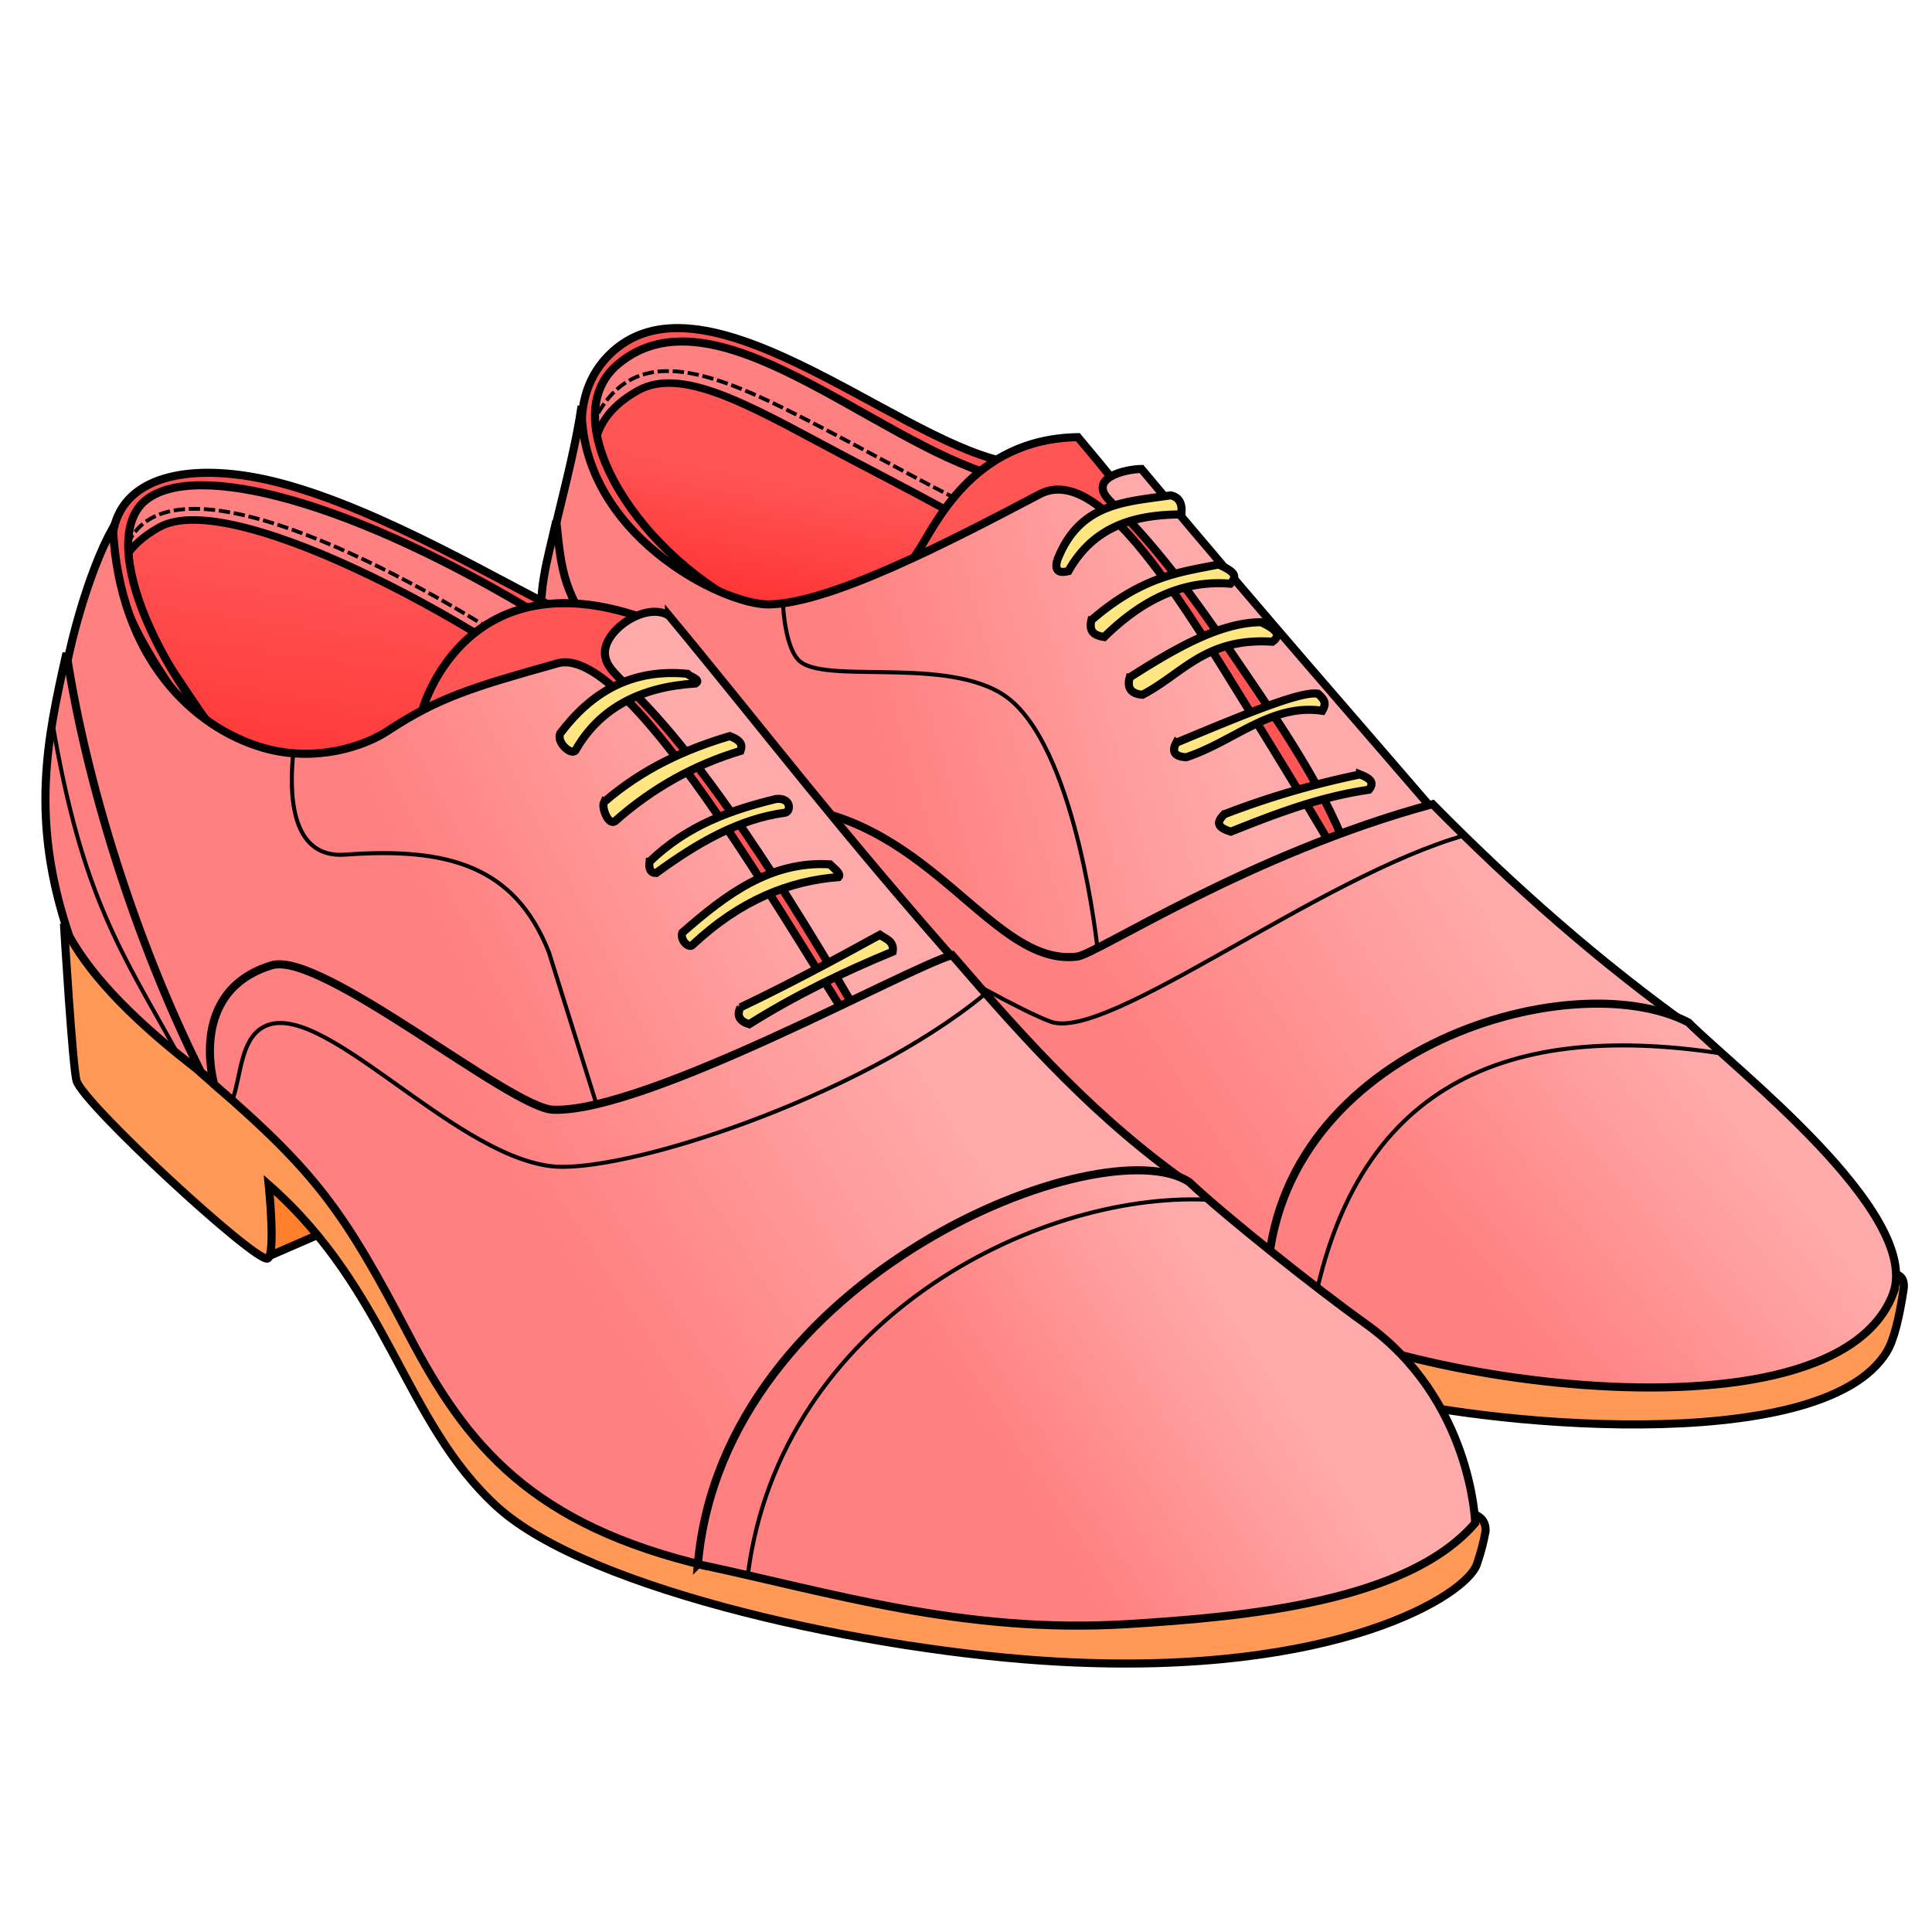 <svg cursor="default" version="1.1" viewBox="0 0 256 256" xmlns="http://www.w3.org/2000/svg" xmlns:xlink="http://www.w3.org/1999/xlink">
 <defs>
  <linearGradient id="innoGrad2">
   <stop stop-color="#ff2a2a" offset="0"/>
   <stop stop-color="#f55" offset="1"/>
  </linearGradient>
  <linearGradient id="innoGrad1">
   <stop stop-color="#ff8080" offset="0"/>
   <stop stop-color="#faa" offset="1"/>
  </linearGradient>
  <linearGradient id="linearGradient1" x1="130.82" x2="158.85" y1="194.38" y2="176.2" gradientTransform="matrix(1.072 0 0 1.072 -6.127 -14.27)" gradientUnits="userSpaceOnUse" xlink:href="#innoGrad1"/>
  <linearGradient id="linearGradient3" x1="81.822" x2="124.25" y1="177.97" y2="150.69" gradientTransform="matrix(1.072 0 0 1.072 -6.127 -14.27)" gradientUnits="userSpaceOnUse" xlink:href="#innoGrad1"/>
  <linearGradient id="linearGradient5" x1="62.377" x2="101.77" y1="131.75" y2="111.8" gradientTransform="matrix(1.072 0 0 1.072 -6.127 -14.27)" gradientUnits="userSpaceOnUse" xlink:href="#innoGrad1"/>
  <linearGradient id="linearGradient7" x1="189.29" x2="218.39" y1="172.79" y2="148.86" gradientTransform="matrix(1.072 0 0 1.072 -6.127 -14.27)" gradientUnits="userSpaceOnUse" xlink:href="#innoGrad1"/>
  <linearGradient id="linearGradient9" x1="149.29" x2="188.75" y1="148.68" y2="123.32" gradientTransform="matrix(1.072 0 0 1.072 -6.127 -14.27)" gradientUnits="userSpaceOnUse" xlink:href="#innoGrad1"/>
  <linearGradient id="linearGradient11" x1="115.36" x2="155.71" y1="107.07" y2="95.643" gradientTransform="matrix(1.072 0 0 1.072 -6.127 -14.27)" gradientUnits="userSpaceOnUse" xlink:href="#innoGrad1"/>
  <linearGradient id="linearGradient939" x1="37.906" x2="43.913" y1="120.94" y2="81.309" gradientTransform="matrix(1.072,0,0,1.072,-6.127,-14.27)" gradientUnits="userSpaceOnUse" xlink:href="#innoGrad2"/>
  <linearGradient id="linearGradient947" x1="98.755" x2="102.59" y1="92.622" y2="72.488" gradientTransform="matrix(1.072,0,0,1.072,-6.127,-14.27)" gradientUnits="userSpaceOnUse" xlink:href="#innoGrad2"/>
 </defs>
 <g fill-rule="evenodd" stroke="#000" stroke-width="1.072">
  <path d="m252.24 170.83c-0.62 3.997-1.305 6.751-2.217 8.258-8.696 14.364-55.225 9.484-68.251 5.706l0.678-6.092c8.339 2.705 60.337 6.394 67.738-10.257 0.876 0.495 2.305 0.26 2.052 2.386z" fill="#f95"/>
  <path d="m35.843 108.14s-21.432-31.589-21.443-32.356c-0.391-27.597 51.349-1.897 61.265 8.616z" fill="url(#linearGradient939)"/>
  <path d="m104.27 87.929c-4.291 2.237-33.333-25.466-24.447-38.087 11.322-16.081 35.649 8.366 57.818 13.922-16.182 19.006-22.247 16.11-33.371 24.165z" fill="url(#linearGradient947)"/>
 </g>
 <path d="m80.408 73.064c0.037-7.088-5.978-15.589 4.068-21.288 6.289-3.567 16.344 2.864 29.048 9.508 11.047 5.777 22.522 11.727 28.512 17.069-0.611-0.359 2.461-9.035 1.028-9.65-19.048-8.174-47.51-29.409-59.13-22.757-10.972 6.281-3.615 27.057-3.525 27.119z" fill="#ff8080" stroke="#000" stroke-width="1px"/>
 <path d="m78.374 56.521c5.66-12.966 18.129-6.339 32.715 1.292 6.2 3.244 13.767 7.525 18.607 9.691" fill="none" stroke="#000" stroke-dasharray="1.5, 0.5" stroke-width=".5"/>
 <g fill-rule="evenodd" stroke="#000" stroke-width="1.072">
  <path d="m97.402 82.166 2.923-1.076c-15.155-6.693-27.397-25.302-18.455-32.824 12.717-10.699 33.654 10.122 50.136 14.831l0.767-2.01c-14.589-3.215-39.988-26.501-52.208-13.907-12.157 12.529 10.868 40.521 16.837 34.987z" fill="#f55"/>
  <path d="m121.48 73.338c2.399-3.563 7.205-15.181 21.346-15.412 13.452 15.932 37.222 47.291 40.559 60.67z" fill="#f55"/>
  <path d="m179.01 114.12c-2.904-8.499-8.369-16.653-13.869-24.753-5.543-8.162-11.136-16.264-18.031-22.958-3.174-3.081 2.037-4.241 4.138-4.268 17.336 20.754 28.211 32.994 42.024 49.107z" fill="#faa"/>
 </g>
 <path d="m17.085 91.119c0.037-7.088-6.041-15.702 4.068-21.288 9.897-5.469 45.7 14.413 58.576 25.898-0.611-0.359 3.976-5.388 2.994-6.599-5.692-7.022-49.21-31.179-62.113-25.13-8.254 3.869-3.525 27.119-3.525 27.119z" fill="#ff8080" stroke="#000" stroke-width="1px"/>
 <path d="m16.881 72.203c5.505-12.889 36.092 3.349 50.237 12.542" fill="none" stroke="#000" stroke-dasharray="1.5, 0.5" stroke-width=".5"/>
 <g fill-rule="evenodd" stroke="#000">
  <g stroke-width="1.072">
   <path d="m72.847 76.211c-1.328-0.585 2.879-13.117 4.213-22.4-0.214 16.895 18.684 26.357 24.792 26.277 8.028-0.106 23.441-8.024 35.897-14.598 6.861-3.621 15.74 9.244 24.628 23.557 7.128 11.478 14.696 23.768 17.973 30.137l-52.269 18.484-52.459-47.193z" fill="url(#linearGradient11)"/>
   <path d="m224.48 136.42c-12.405-8.819-23.915-18.964-34.654-29.868-24.23 6.525-44.49 19.877-47.098 20.199-11.178 1.378-19.143-18.049-38.386-19.912l-0.287 24.22 64.806 45.566z" fill="url(#linearGradient9)"/>
   <path d="m250.9 171.27c3.54-10.719-21.28-29.848-27.186-35.802-15.819-8.17-55.958 3.897-55.809 35.61 5.049 9.867 74.695 22.88 82.995 0.192z" fill="url(#linearGradient7)"/>
  </g>
  <path d="m79.31 85.256c-4.528-7.131-4.863-8.806-5.601-16.226-1.143 5.148-2.634 9.534-1.723 15.029z" fill="#ff8080" stroke-width="1.072"/>
  <path d="m140.08 74.256c-0.384 1.501 0.351 1.697 1.49 1.421 3.354-5.992 8.814-7.484 14.958-7.513 0.18-1.453-0.294-2.296-1.422-2.527-5.931 0.888-12.064 0.928-15.026 8.62zm4.535 7.919c-0.395 1.705 0.581 2.037 1.693 2.234 4.775-4.681 10.15-7.613 16.711-7.065 0.972-0.992 0.668-1.555-1.549-2.546-5.141 1.029-10.112 1.545-16.854 7.377zm5.078 7.581c-0.382 1.398 0.159 2.181 1.692 2.302 5.368-2.804 8.355-7.593 17.208-7.028 1.029-0.735 0.915-1.466-1.504-2.584-5.48 0.046-11.413 3.493-17.395 7.31zm6.158 8.664c-0.713 1.34 4e-3 1.853 1.328 1.919 6.293-2.065 11.24-7.155 18.023-6.159 0.512-0.882 0.448-1.381-0.573-2.262-2.176-0.354-8.948 2.393-18.777 6.503zm6.364 9.477c-0.755 0.812-1.369 1.616 0.879 2.302 5.843-2.333 11.718-4.605 18.277-5.55 0.898-1.077-0.041-1.581-1.151-2.031a113.39 113.39 0 0 0-18.004 5.279z" fill="#ffe680" stroke-width="1.072"/>
 </g>
 <g stroke="#000">
  <path d="m145.41 125.6s-2.626-25.211-11.392-32.738c-7.189-6.172-24.023-2.136-27.952-5.17-2.037-1.573-2.298-7.371-2.298-7.371" fill="none" stroke-width=".536"/>
  <path d="m107.98 118.9c-1.083-2.01 23.172 13.439 31.207 16.465 7.447 2.806 35.584-19.246 54.947-24.697m-20.677 65.859c4.902-32.246 25.194-41.406 54.564-36.95" fill="none" stroke-width=".536"/>
  <g fill-rule="evenodd" stroke-width="1.072">
   <path d="m35.642 166.44 14.007-6.087-17.261-7.108z" fill="#ff7f2a"/>
   <path d="m193.44 200.01s-39.435 8.605-59.709 8.305c-24.682-0.365-61.848-10.49-68.106-21.377-10.269-17.865-45.476-64.031-57.12-64.001 0 0 1.112 18.537 1.645 20.285 0.942 3.095 23.448 23.846 25.271 23.548 1.156-0.189 0.192-9.764 0.192-9.764 15.914 13.976 17.929 31.442 30.258 42.652 12.212 11.103 49.66 19.195 74.572 20.531 36.933 1.981 53.89-8.913 55.242-12.899 0.602-1.775 0.808-2.625 1.163-4.4 0.085-2.162-1.861-2.357-3.408-2.88z" fill="#f95"/>
   <path d="m30.989 101.83 2.081 0.266c-13.389-13.879-19.965-30.998-13.685-35.88 6.553-5.094 27.018-0.114 53.176 15.93l2.298-0.957c-7.604-3.554-24.063-13.621-37.793-17.205-19.399-5.064-35.514 3.57-6.077 37.846z" fill="#f55"/>
   <path d="m55.521 95.93c0.516-3.945 7.37-22.28 30.441-13.784l34.948 62.93z" fill="#f55"/>
   <path d="m23.593 139.33c-7.522-14.672-11.418-29.634-15.715-45.3 0.754-7.213 3.803-18.254 7.08-24.093 0.871 17.299 10.668 26.492 19.951 29.164 6.899 1.987 13.387-0.228 16.399-2.213 6.769-4.459 11.24-5.821 22.592-8.998 9.914-2.777 32.793 39.131 41.081 51.115l-55.67 27.343c-11.906-9.006-23.333-15.133-35.719-27.018z" fill="url(#linearGradient5)"/>
   <path d="m88.643 81.571c-3.047-1.933-8.899 2.045-8.472 5.264 0.583 4.396 8.234 3.077 35.672 51.261l12.526-8.758c-17.369-19.615-26.67-32.012-39.726-47.767z" fill="#faa"/>
   <path d="m93.811 207.55c-23.399-5.453-31.994-16.039-39.63-30.633-8.575-16.385-12.265-21.515-25.795-33.225 0 0-3.669-12.347 7.607-15.786 6.537-1.994 31.656 18.979 37.333 19.145 12.469 0.366 47.223-19.005 52.841-20.485 9.869 11.421 19.12 21.771 31.828 30.633-19.83 17.066-53.064 23.844-64.184 50.352z" fill="url(#linearGradient3)"/>
   <path d="m92.471 207.26c3.366-38.392 53.768-58.074 65.095-50.639 4.653 4.41 16.95 14.197 23.356 18.762 14.107 10.051 14.551 26.421 14.551 26.421-8.933 10.408-30.154 12.432-46.14 13.402-21.768 1.319-39.375-4.245-56.862-7.946z" fill="url(#linearGradient1)"/>
   <path d="m26.635 142.08c-8.851-17.725-15.262-38.678-17.827-55.529-2.549 11.285-4.892 22.066 0.385 37.525 3.066 5.537 8.942 11.517 17.444 18.004z" fill="#ff8080"/>
  </g>
  <path d="m38.818 100.18c-0.347 3.92-0.764 13.625 6.905 13.064 13.568-0.992 22.469 1.451 27.007 12.929l6.303 20.135" fill="none" stroke-width=".536"/>
  <path d="m98.114 133.48c-0.55 1.118-0.104 1.838 1.15 2.234 6.045-3.795 12.437-6.898 19.021-9.613 0.227-1.403-0.905-1.675-1.692-2.233-6.089 3.346-12.212 6.623-18.479 9.612zm-7.716-9.882c-0.323 0.994 0.934 2.207 1.422 1.557 6.332-5.91 12.778-8.433 19.291-8.935 0.405-0.433-0.541-1.09-1.15-1.693-7.871-0.463-13.825 4.025-19.562 9.07zm-4.331-9.409c-0.11 0.898 0.088 1.49 0.879 1.489 5.38-3.934 10.928-7.169 17.058-7.987 0.785-0.096 0.925-2.018-1.15-1.828-5.73 1.39-11.747 3.416-16.786 8.326zm-6.025-7.92c-0.384 0.773 0.575 3.102 1.422 2.573 5.083-4.516 10.666-7.533 16.651-9.341 0.22-0.654 0.309-1.309-1.422-1.963-5.862 1.741-11.508 4.293-16.65 8.732zm-5.822-9.07c-0.49 1.29 1.542 2.933 2.032 2.233 3.234-5.682 8.703-8.417 15.906-8.867 0.815-0.505-0.677-0.861-1.083-1.287-7.491-0.712-12.786 2.507-16.854 7.92z" fill="#ffe680" fill-rule="evenodd" stroke-width="1.072"/>
  <path d="m30.823 145.71c1.11-3.288 1.068-7.702 3.83-9.477 7.359-4.73 24.824 16.597 38.29 18.284 9.292 1.163 40.707-8.948 57.429-22.69m-106.99 7.502c-7.144-12.959-12.527-20.448-16.419-43.474m92.144 112.69c4.39-33.563 38.02-50.546 60.758-49.583" fill="none" stroke-width=".536"/>
 </g>
</svg>
